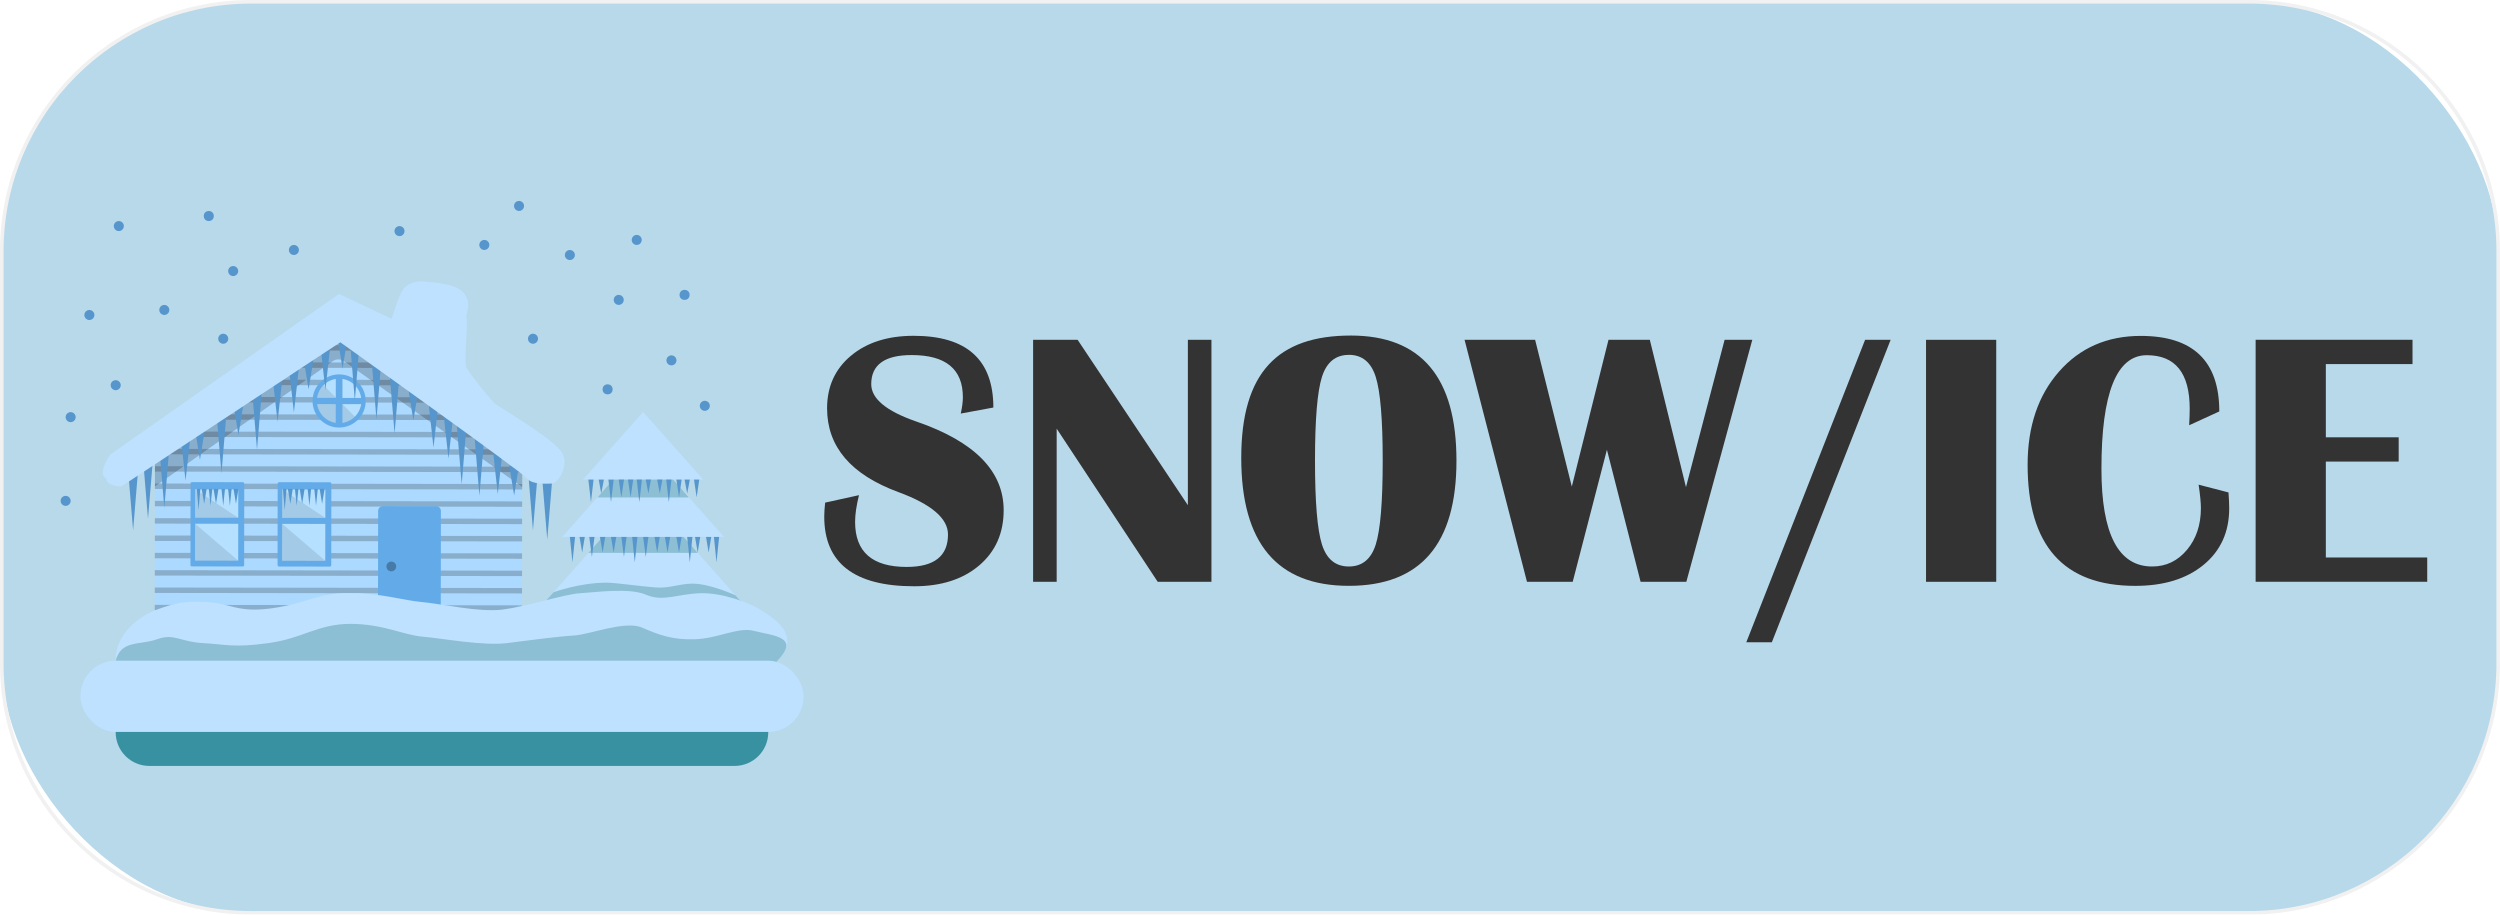 <?xml version="1.0" encoding="UTF-8"?>
<svg id="Layer_2" data-name="Layer 2" xmlns="http://www.w3.org/2000/svg" viewBox="0 0 697 255">
  <defs>
    <style>
      .cls-1 {
        fill: #abd9ff;
      }

      .cls-1, .cls-2, .cls-3, .cls-4, .cls-5, .cls-6, .cls-7, .cls-8, .cls-9, .cls-10, .cls-11, .cls-12, .cls-13, .cls-14, .cls-15 {
        stroke-width: 0px;
      }

      .cls-2 {
        fill: #332018;
      }

      .cls-16 {
        opacity: .28;
      }

      .cls-3 {
        fill: #63abe8;
      }

      .cls-4 {
        fill: #8cbed4;
      }

      .cls-5 {
        fill: #bde1ff;
      }

      .cls-6 {
        opacity: .2;
      }

      .cls-7 {
        fill: #333;
      }

      .cls-8 {
        fill: #ccc;
      }

      .cls-9 {
        fill: #5696cc;
      }

      .cls-10 {
        fill: #477aa6;
      }

      .cls-11 {
        fill: #4a2e23;
      }

      .cls-12 {
        fill: #3891a1;
      }

      .cls-13 {
        fill: #b5e0ff;
      }

      .cls-14 {
        fill: #0075b2;
      }

      .cls-15 {
        opacity: .1;
      }
    </style>
  </defs>
  <g id="fire_dark" data-name="fire dark">
    <g class="cls-16">
      <rect class="cls-14" x=".5" y=".5" width="696" height="254" rx="69.5" ry="69.5"/>
      <path class="cls-8" d="m627,1c38.05,0,69,30.95,69,69v115c0,38.05-30.95,69-69,69H70C31.95,254,1,223.05,1,185v-115C1,31.95,31.95,1,70,1h557m0-1H70C31.34,0,0,31.34,0,70v115c0,38.66,31.34,70,70,70h557c38.66,0,70-31.34,70-70v-115c0-38.66-31.34-70-70-70h0Z"/>
    </g>
    <g>
      <path class="cls-7" d="m276.95,113.62l-9.09,1.68c.4-1.81.59-3.33.59-4.55,0-7.84-4.76-11.76-14.28-11.76-7.51,0-11.27,2.7-11.27,8.11,0,4.05,4.2,7.53,12.6,10.43,16.21,5.57,24.32,13.81,24.32,24.71,0,6.39-2.27,11.52-6.82,15.4-4.55,3.87-10.59,5.81-18.14,5.81-16.71,0-25.06-6.47-25.06-19.42,0-1.05.08-2.36.25-3.9l9.44-2.08c-.72,2.87-1.09,5.36-1.09,7.46,0,8.37,4.79,12.55,14.38,12.55,7.68,0,11.52-3.02,11.52-9.04,0-4.48-4.6-8.42-13.79-11.81-13.28-4.88-19.92-12.67-19.92-23.38,0-6.06,2.22-10.95,6.65-14.65s10.26-5.56,17.47-5.56c14.83,0,22.24,6.67,22.24,20.02Z"/>
      <path class="cls-7" d="m337.75,94.74v67.47h-14.98l-28.17-42.7v42.7h-6.57v-67.47h12.41l30.74,46.11v-46.11h6.57Z"/>
      <path class="cls-7" d="m376.6,93.55c19.64,0,29.46,11.63,29.46,34.89s-10,34.89-30,34.89-30-11.89-30-35.68,10.18-34.1,30.55-34.1Zm-.54,5.39c-3.69,0-6.19,2.04-7.49,6.1-1.3,4.07-1.95,11.87-1.95,23.4s.65,19.33,1.95,23.4c1.3,4.07,3.8,6.1,7.49,6.1s6.19-2.03,7.49-6.1c1.3-4.07,1.95-11.87,1.95-23.4s-.65-19.29-1.95-23.38c-1.3-4.09-3.8-6.13-7.49-6.13Z"/>
      <path class="cls-7" d="m488.54,94.74l-18.39,67.47h-12.75l-9.39-36.82-9.54,36.82h-12.75l-17.4-67.47h19.67l10.23,40.92,10.23-40.92h11.52l10.08,41.07,10.77-41.07h7.71Z"/>
      <path class="cls-7" d="m486.87,179.06l33.12-84.32h7.12l-33.12,84.32h-7.12Z"/>
      <path class="cls-7" d="m556.55,94.74v67.47h-19.57v-67.47h19.57Z"/>
      <path class="cls-7" d="m612.95,135.12l8.35,2.17c.13,1.71.2,3.2.2,4.45,0,6.56-2.37,11.8-7.12,15.72-4.75,3.92-11.1,5.88-19.08,5.88-20,0-30-11.25-30-33.76,0-10.68,2.92-19.33,8.75-25.97,5.83-6.64,13.43-9.96,22.79-9.96,14.6,0,21.9,7.02,21.9,21.06l-8.4,3.85c.1-1.98.15-3.51.15-4.6,0-9.95-3.99-14.93-11.96-14.93-8.44,0-12.65,10.56-12.65,31.68,0,18.16,4.71,27.23,14.14,27.23,3.89,0,7.12-1.55,9.71-4.65,2.59-3.1,3.88-6.97,3.88-11.62,0-1.48-.21-3.67-.64-6.57Z"/>
      <path class="cls-7" d="m672.61,94.74v6.77h-24.17v20.41h20.31v6.77h-20.31v26.74h28.27v6.77h-47.84v-67.47h43.74Z"/>
    </g>
    <g>
      <polygon class="cls-5" points="201.88 149.7 187.69 133.72 196.08 133.72 179.3 114.83 162.53 133.72 170.91 133.72 156.73 149.7 168.01 149.7 151.9 167.84 206.7 167.84 190.59 149.7 201.88 149.7"/>
      <path class="cls-4" d="m154.29,165.15l-2.39,2.69h54.8l-1.65-1.86s-7.12-3.31-12.1-3.26c-3.56.04-6.35,1.35-10.11,1.07-4.55-.34-11.17-1.34-13.72-1.34-7.58,0-14.83,2.69-14.83,2.69Z"/>
      <polygon class="cls-4" points="170.91 133.72 166.58 138.69 192.04 138.69 187.69 133.72 170.91 133.72"/>
      <polygon class="cls-4" points="168.01 149.7 164.03 154.14 194.51 154.14 190.59 149.7 168.01 149.7"/>
      <polygon class="cls-9" points="159.6 156.79 158.88 149.7 160.33 149.7 159.6 156.79"/>
      <polygon class="cls-9" points="176.98 156.79 176.25 149.7 177.71 149.7 176.98 156.79"/>
      <polygon class="cls-9" points="178.24 140.01 177.52 133.72 178.97 133.72 178.24 140.01"/>
      <polygon class="cls-9" points="186.47 140.01 185.74 133.72 187.2 133.72 186.47 140.01"/>
      <polygon class="cls-9" points="170.35 140.01 169.62 133.72 171.08 133.72 170.35 140.01"/>
      <polygon class="cls-9" points="164.76 140.01 164.03 133.72 165.48 133.72 164.76 140.01"/>
      <polygon class="cls-9" points="192.32 156.79 191.59 149.7 193.05 149.7 192.32 156.79"/>
      <polygon class="cls-9" points="199.76 156.79 199.04 149.7 200.49 149.7 199.76 156.79"/>
      <polygon class="cls-9" points="162.31 154.05 161.58 149.7 163.04 149.7 162.31 154.05"/>
      <polygon class="cls-9" points="168 154.05 167.27 149.7 168.73 149.7 168 154.05"/>
      <polygon class="cls-9" points="171.08 154.05 170.35 149.7 171.81 149.7 171.08 154.05"/>
      <polygon class="cls-9" points="194.51 154.05 193.78 149.7 195.23 149.7 194.51 154.05"/>
      <polygon class="cls-9" points="183.22 154.05 182.49 149.7 183.95 149.7 183.22 154.05"/>
      <polygon class="cls-9" points="180.77 137.59 180.04 133.72 181.49 133.72 180.77 137.59"/>
      <polygon class="cls-9" points="167.63 137.59 166.91 133.72 168.36 133.72 167.63 137.59"/>
      <polygon class="cls-9" points="183.95 137.59 183.22 133.72 184.67 133.72 183.95 137.59"/>
      <polygon class="cls-9" points="191.59 137.59 190.86 133.72 192.32 133.72 191.59 137.59"/>
      <polygon class="cls-9" points="197.57 154.05 196.84 149.7 198.3 149.7 197.57 154.05"/>
      <polygon class="cls-9" points="189.31 154.05 188.58 149.7 190.04 149.7 189.31 154.05"/>
      <polygon class="cls-9" points="186.11 154.05 185.38 149.7 186.84 149.7 186.11 154.05"/>
      <polygon class="cls-9" points="165.02 155.26 164.29 149.7 165.75 149.7 165.02 155.26"/>
      <polygon class="cls-9" points="173.96 155.26 173.23 149.7 174.68 149.7 173.96 155.26"/>
      <polygon class="cls-9" points="175.81 138.66 175.08 133.72 176.53 133.72 175.81 138.66"/>
      <polygon class="cls-9" points="194.22 138.66 193.49 133.72 194.95 133.72 194.22 138.66"/>
      <polygon class="cls-9" points="173.23 138.66 172.5 133.72 173.96 133.72 173.23 138.66"/>
      <polygon class="cls-9" points="189.31 138.66 188.58 133.72 190.04 133.72 189.31 138.66"/>
      <polygon class="cls-9" points="180.04 155.26 179.31 149.7 180.77 149.7 180.04 155.26"/>
    </g>
    <g>
      <path class="cls-2" d="m142.51,183.51l-96.37-.13c-1.66,0-3.01-1.35-3.01-3.01v-1.56s102.39.14,102.39.14v1.56c0,1.66-1.35,3.01-3.02,3.01Z"/>
      <polygon class="cls-1" points="145.52 178.94 43.13 178.8 43.21 123 94.45 87.82 145.6 123.15 145.52 178.94"/>
      <rect class="cls-6" x="93.58" y="123.09" width="1.51" height="102.39" transform="translate(-80.09 268.38) rotate(-89.92)"/>
      <rect class="cls-6" x="93.58" y="118.26" width="1.51" height="102.39" transform="translate(-75.25 263.56) rotate(-89.92)"/>
      <rect class="cls-6" x="93.59" y="113.43" width="1.51" height="102.39" transform="translate(-70.41 258.74) rotate(-89.92)"/>
      <rect class="cls-6" x="93.6" y="108.6" width="1.51" height="102.39" transform="translate(-65.57 253.92) rotate(-89.92)"/>
      <rect class="cls-6" x="93.6" y="103.76" width="1.51" height="102.39" transform="translate(-60.73 249.1) rotate(-89.92)"/>
      <rect class="cls-6" x="93.61" y="98.93" width="1.51" height="102.39" transform="translate(-55.89 244.28) rotate(-89.92)"/>
      <rect class="cls-6" x="93.62" y="94.1" width="1.51" height="102.39" transform="translate(-51.06 239.47) rotate(-89.92)"/>
      <rect class="cls-6" x="93.62" y="89.27" width="1.51" height="102.39" transform="translate(-46.22 234.65) rotate(-89.92)"/>
      <rect class="cls-6" x="93.63" y="84.44" width="1.51" height="102.39" transform="translate(-41.38 229.83) rotate(-89.92)"/>
      <rect class="cls-6" x="93.64" y="79.6" width="1.51" height="102.39" transform="translate(-36.54 225.01) rotate(-89.92)"/>
      <rect class="cls-6" x="93.64" y="74.77" width="1.51" height="102.39" transform="translate(-31.7 220.19) rotate(-89.92)"/>
      <rect class="cls-6" x="93.65" y="69.94" width="1.51" height="102.39" transform="translate(-26.86 215.37) rotate(-89.92)"/>
      <rect class="cls-6" x="93.38" y="74.48" width="1.51" height="83.65" transform="translate(-22.3 210.28) rotate(-89.92)"/>
      <rect class="cls-6" x="93.77" y="75.91" width="1.51" height="71.12" transform="translate(-17.08 205.84) rotate(-89.92)"/>
      <rect class="cls-6" x="93.6" y="78.76" width="1.51" height="55.76" transform="translate(-12.42 200.85) rotate(-89.92)"/>
      <rect class="cls-6" x="93.86" y="80.22" width="1.51" height="43.19" transform="translate(-7.33 196.28) rotate(-89.92)"/>
      <rect class="cls-6" x="94.12" y="82.67" width="1.51" height="28.61" transform="translate(-2.23 191.72) rotate(-89.92)"/>
      <rect class="cls-6" x="93.58" y="84.49" width="1.51" height="15.31" transform="translate(2.06 186.35) rotate(-89.92)"/>
      <g>
        <path class="cls-3" d="m96.66,151.18h34.98c.72,0,1.31.59,1.31,1.31v14.88c0,.72-.59,1.31-1.31,1.31h-34.98c-.72,0-1.31-.59-1.31-1.31v-14.88c0-.72.59-1.31,1.31-1.31Z" transform="translate(-45.94 273.85) rotate(-89.92)"/>
        <polygon class="cls-11" points="124.62 180.24 103.67 180.21 103.64 176.33 124.6 176.35 124.62 180.24"/>
        <path class="cls-10" d="m110.46,157.94c0,.75-.61,1.36-1.37,1.36-.75,0-1.36-.61-1.36-1.37,0-.75.61-1.36,1.37-1.36.75,0,1.37.61,1.36,1.37Z"/>
      </g>
      <g>
        <g>
          <path class="cls-3" d="m49.23,138.69h22.74c.21,0,.38.17.38.38v14.21c0,.21-.17.38-.38.38h-22.74c-.21,0-.38-.17-.38-.38v-14.21c0-.21.17-.38.38-.38Z" transform="translate(-85.66 206.57) rotate(-89.92)"/>
          <rect class="cls-13" x="55.25" y="145.14" width="10.28" height="12.04" transform="translate(-90.85 211.34) rotate(-89.92)"/>
          <polygon class="cls-15" points="66.41 156.31 54.36 156.29 54.38 146.01 66.41 156.31"/>
          <rect class="cls-13" x="56.45" y="134.37" width="7.92" height="12.04" transform="translate(-80.07 200.6) rotate(-89.92)"/>
          <polygon class="cls-15" points="66.42 144.36 54.38 144.34 54.39 136.42 66.42 144.36"/>
        </g>
        <g>
          <rect class="cls-3" x="73.13" y="138.72" width="23.51" height="14.97" rx=".4" ry=".4" transform="translate(-61.44 230.88) rotate(-89.92)"/>
          <rect class="cls-13" x="79.53" y="145.17" width="10.28" height="12.04" transform="translate(-66.64 235.66) rotate(-89.92)"/>
          <polygon class="cls-15" points="90.69 156.34 78.65 156.32 78.66 146.04 90.69 156.34"/>
          <rect class="cls-13" x="80.73" y="134.4" width="7.92" height="12.04" transform="translate(-55.85 224.92) rotate(-89.92)"/>
          <polygon class="cls-15" points="90.71 144.39 78.66 144.37 78.67 136.46 90.71 144.39"/>
        </g>
      </g>
      <path class="cls-6" d="m145.59,135.75l-49.69-35.06c-.94-.66-2.19-.66-3.13,0l-49.57,34.92v-12.6s51.25-35.19,51.25-35.19l51.15,35.33v12.6Z"/>
      <path class="cls-3" d="m101.96,111.8c0,4.09-3.33,7.4-7.42,7.4-4.09,0-7.4-3.33-7.4-7.42,0-4.09,3.33-7.4,7.42-7.4,4.09,0,7.4,3.33,7.4,7.42Z"/>
      <path class="cls-13" d="m100.75,111.78c0,3.42-2.78,6.19-6.2,6.19-3.42,0-6.19-2.78-6.19-6.2,0-3.42,2.78-6.19,6.2-6.19,3.42,0,6.19,2.78,6.19,6.2Z"/>
      <path class="cls-15" d="m98.93,116.16c-2.42,2.42-6.34,2.41-8.76-.01-2.42-2.42-2.41-6.34.01-8.76l8.75,8.77Z"/>
      <rect class="cls-3" x="87.68" y="110.84" width="13.75" height="1.86" transform="translate(-17.36 206.17) rotate(-89.92)"/>
      <rect class="cls-3" x="93.69" y="105.29" width="1.73" height="13" transform="translate(-17.37 206.2) rotate(-89.92)"/>
      <g>
        <polygon class="cls-9" points="37.11 147.88 35.74 131.4 38.47 131.4 37.11 147.88"/>
        <polygon class="cls-9" points="41.26 144.66 39.9 128.18 42.63 128.18 41.26 144.66"/>
        <polygon class="cls-9" points="45.81 141.62 44.44 125.14 47.18 125.14 45.81 141.62"/>
        <polygon class="cls-9" points="61.75 131.97 60.38 115.49 63.12 115.49 61.75 131.97"/>
        <polygon class="cls-9" points="71.65 125.36 70.29 108.88 73.02 108.88 71.65 125.36"/>
        <polygon class="cls-9" points="98.93 111.68 97.57 95.19 100.3 95.19 98.93 111.68"/>
        <polygon class="cls-9" points="104.96 116.96 103.6 100.47 106.33 100.47 104.96 116.96"/>
        <polygon class="cls-9" points="110.01 120.91 108.65 104.43 111.38 104.43 110.01 120.91"/>
        <polygon class="cls-9" points="128.72 135.04 127.35 118.55 130.08 118.55 128.72 135.04"/>
        <polygon class="cls-9" points="133.66 138.22 132.3 121.73 135.03 121.73 133.66 138.22"/>
        <polygon class="cls-9" points="148.59 147.88 147.23 131.4 149.96 131.4 148.59 147.88"/>
        <polygon class="cls-9" points="152.57 150.45 151.21 133.96 153.94 133.96 152.57 150.45"/>
        <polygon class="cls-9" points="51.73 133.96 50.37 121.73 53.1 121.73 51.73 133.96"/>
        <polygon class="cls-9" points="77.38 117.59 76.02 105.36 78.75 105.36 77.38 117.59"/>
        <polygon class="cls-9" points="120.86 124.77 119.49 112.54 122.22 112.54 120.86 124.77"/>
        <polygon class="cls-9" points="125.04 127.85 123.67 115.62 126.4 115.62 125.04 127.85"/>
        <polygon class="cls-9" points="138.78 137.74 137.42 125.51 140.15 125.51 138.78 137.74"/>
        <polygon class="cls-9" points="81.94 114.99 80.57 102.76 83.31 102.76 81.94 114.99"/>
        <polygon class="cls-9" points="90.72 108.72 89.35 96.49 92.08 96.49 90.72 108.72"/>
        <polygon class="cls-9" points="55.75 128.18 54.38 119.85 57.11 119.85 55.75 128.18"/>
        <polygon class="cls-9" points="66.47 121.28 65.11 112.95 67.84 112.95 66.47 121.28"/>
        <polygon class="cls-9" points="86.03 108.55 84.67 100.22 87.4 100.22 86.03 108.55"/>
        <polygon class="cls-9" points="115.26 117.2 113.89 108.88 116.62 108.88 115.26 117.2"/>
        <polygon class="cls-9" points="143.34 138.13 141.97 129.8 144.7 129.8 143.34 138.13"/>
        <polygon class="cls-9" points="95.5 102.77 94.14 94.44 96.87 94.44 95.5 102.77"/>
        <path class="cls-5" d="m30.65,126.79l63.87-44.86,14.66,6.95s2.16-7.03,3.34-8.41c1.19-1.38,3.14-2.18,5.43-1.98,2.28.2,9.41.36,11.58,3.45,2.17,3.08.11,5.47.55,6.95.44,1.47-.83,12.37,0,13.75.83,1.37,6.57,8.84,8.15,10.05,1.58,1.21,17.4,10.36,18.79,14.11s-1.58,7.96-3.16,8.01-5.57.33-6.92-1.43c-1.35-1.75-52.06-37.95-52.06-37.95l-61.06,40.2s-4.15.03-4.15-2.25c-2.77-1.1.99-6.59.99-6.59Z"/>
      </g>
      <polygon class="cls-9" points="56.92 140.46 56.24 136.3 57.61 136.3 56.92 140.46"/>
      <polygon class="cls-9" points="60.22 140.46 59.54 136.3 60.91 136.3 60.22 140.46"/>
      <polygon class="cls-9" points="65.79 140.46 65.11 136.3 66.47 136.3 65.79 140.46"/>
      <polygon class="cls-9" points="55.36 142.2 54.87 136.3 55.85 136.3 55.36 142.2"/>
      <polygon class="cls-9" points="58.7 141.01 58.21 136.3 59.19 136.3 58.7 141.01"/>
      <polygon class="cls-9" points="62.24 141.01 61.75 136.3 62.73 136.3 62.24 141.01"/>
      <polygon class="cls-9" points="64.09 141.01 63.6 136.3 64.58 136.3 64.09 141.01"/>
      <polygon class="cls-9" points="80.94 140.46 80.26 136.3 81.62 136.3 80.94 140.46"/>
      <polygon class="cls-9" points="84.24 140.46 83.56 136.3 84.92 136.3 84.24 140.46"/>
      <polygon class="cls-9" points="89.81 140.46 89.12 136.3 90.49 136.3 89.81 140.46"/>
      <polygon class="cls-9" points="79.38 142.2 78.89 136.3 79.87 136.3 79.38 142.2"/>
      <polygon class="cls-9" points="82.72 141.01 82.23 136.3 83.21 136.3 82.72 141.01"/>
      <polygon class="cls-9" points="86.26 141.01 85.77 136.3 86.74 136.3 86.26 141.01"/>
      <polygon class="cls-9" points="88.11 141.01 87.62 136.3 88.6 136.3 88.11 141.01"/>
    </g>
    <g>
      <path class="cls-5" d="m32.26,184.2c-.2-7.47,6.64-12.53,11.51-14.26,4.87-1.73,7.46-2.47,14.05-2.09,6.59.38,8.31,3.06,17.97,1.74,9.66-1.33,12.45-4.27,21.53-4.25,9.07.01,15.06,2.06,20.4,2.52s15.82,2.93,22.41,2.09c6.6-.84,17.38-4.33,21.59-4.56s13.68-1.62,18.41.42c4.73,2.04,8.68-.2,14.99-.42s13.87,2.71,16.83,4.56c5.26,3.28,11.31,7.58,4.57,14.55-1.15,3.29-5.62,4.36-5.62,4.36H34.95l-2.7-4.65Z"/>
      <path class="cls-4" d="m32.26,184.2c1.53-5.85,6.64-4.23,11.51-5.97,4.87-1.73,6.25.69,12.84,1.07,6.59.38,8.57,1.33,18.24,0,9.66-1.32,13.8-5.37,22.87-5.36,9.07.01,14.66,3.09,20,3.55,5.34.46,17.03,2.64,23.62,1.81,6.6-.83,14.5-1.89,18.71-2.12,4.21-.22,14.2-4.25,18.93-2.21,4.73,2.04,8.49,3.48,14.8,3.26,6.31-.22,12.02-3.43,16.23-2.38,6.01,1.5,13.24,1.67,6.5,8.63-1.15,3.29-5.62,4.36-5.62,4.36H34.95l-2.7-4.65Z"/>
      <rect class="cls-5" x="22.42" y="184.2" width="201.61" height="19.87" rx="9.83" ry="9.83"/>
      <path class="cls-12" d="m204.82,213.54H41.63c-5.18,0-9.38-4.2-9.38-9.38v-.09h181.94v.09c0,5.18-4.2,9.38-9.38,9.38Z"/>
    </g>
    <path class="cls-9" d="m66.41,75.57c0,.77-.63,1.4-1.4,1.4s-1.4-.63-1.4-1.4.63-1.4,1.4-1.4,1.4.63,1.4,1.4Z"/>
    <path class="cls-9" d="m83.34,69.69c0,.77-.63,1.4-1.4,1.4s-1.4-.63-1.4-1.4.63-1.4,1.4-1.4,1.4.63,1.4,1.4Z"/>
    <path class="cls-9" d="m63.64,94.44c0,.77-.63,1.4-1.4,1.4s-1.4-.63-1.4-1.4.63-1.4,1.4-1.4,1.4.63,1.4,1.4Z"/>
    <path class="cls-9" d="m47.21,86.41c0,.77-.63,1.4-1.4,1.4s-1.4-.63-1.4-1.4.63-1.4,1.4-1.4,1.4.63,1.4,1.4Z"/>
    <circle class="cls-9" cx="58.21" cy="60.23" r="1.4"/>
    <path class="cls-9" d="m34.53,63.03c0,.77-.63,1.4-1.4,1.4s-1.4-.63-1.4-1.4.63-1.4,1.4-1.4,1.4.63,1.4,1.4Z"/>
    <path class="cls-9" d="m26.32,87.82c0,.77-.63,1.4-1.4,1.4s-1.4-.63-1.4-1.4.63-1.4,1.4-1.4,1.4.63,1.4,1.4Z"/>
    <path class="cls-9" d="m112.78,64.43c0,.77-.63,1.4-1.4,1.4s-1.4-.63-1.4-1.4.63-1.4,1.4-1.4,1.4.63,1.4,1.4Z"/>
    <path class="cls-9" d="m136.43,68.29c0,.77-.63,1.4-1.4,1.4s-1.4-.63-1.4-1.4.63-1.4,1.4-1.4,1.4.63,1.4,1.4Z"/>
    <path class="cls-9" d="m146.11,57.42c0,.77-.63,1.4-1.4,1.4s-1.4-.63-1.4-1.4.63-1.4,1.4-1.4,1.4.63,1.4,1.4Z"/>
    <path class="cls-9" d="m150,94.44c0,.77-.63,1.4-1.4,1.4s-1.4-.63-1.4-1.4.63-1.4,1.4-1.4,1.4.63,1.4,1.4Z"/>
    <path class="cls-9" d="m160.28,71.1c0,.77-.63,1.4-1.4,1.4s-1.4-.63-1.4-1.4.63-1.4,1.4-1.4,1.4.63,1.4,1.4Z"/>
    <path class="cls-9" d="m178.92,66.89c0,.77-.63,1.4-1.4,1.4s-1.4-.63-1.4-1.4.63-1.4,1.4-1.4,1.4.63,1.4,1.4Z"/>
    <path class="cls-9" d="m173.9,83.61c0,.77-.63,1.4-1.4,1.4s-1.4-.63-1.4-1.4.63-1.4,1.4-1.4,1.4.63,1.4,1.4Z"/>
    <circle class="cls-9" cx="190.86" cy="82.21" r="1.4"/>
    <path class="cls-9" d="m197.9,113.14c0,.77-.63,1.4-1.4,1.4s-1.4-.63-1.4-1.4.63-1.4,1.4-1.4,1.4.63,1.4,1.4Z"/>
    <path class="cls-9" d="m188.6,100.47c0,.77-.63,1.4-1.4,1.4s-1.4-.63-1.4-1.4.63-1.4,1.4-1.4,1.4.63,1.4,1.4Z"/>
    <circle class="cls-9" cx="169.4" cy="108.55" r="1.4"/>
    <path class="cls-9" d="m33.66,107.39c0,.77-.63,1.4-1.4,1.4s-1.4-.63-1.4-1.4.63-1.4,1.4-1.4,1.4.63,1.4,1.4Z"/>
    <path class="cls-9" d="m21.1,116.3c0,.77-.63,1.4-1.4,1.4s-1.4-.63-1.4-1.4.63-1.4,1.4-1.4,1.4.63,1.4,1.4Z"/>
    <path class="cls-9" d="m19.7,139.64c0,.77-.63,1.4-1.4,1.4s-1.4-.63-1.4-1.4.63-1.4,1.4-1.4,1.4.63,1.4,1.4Z"/>
  </g>
</svg>